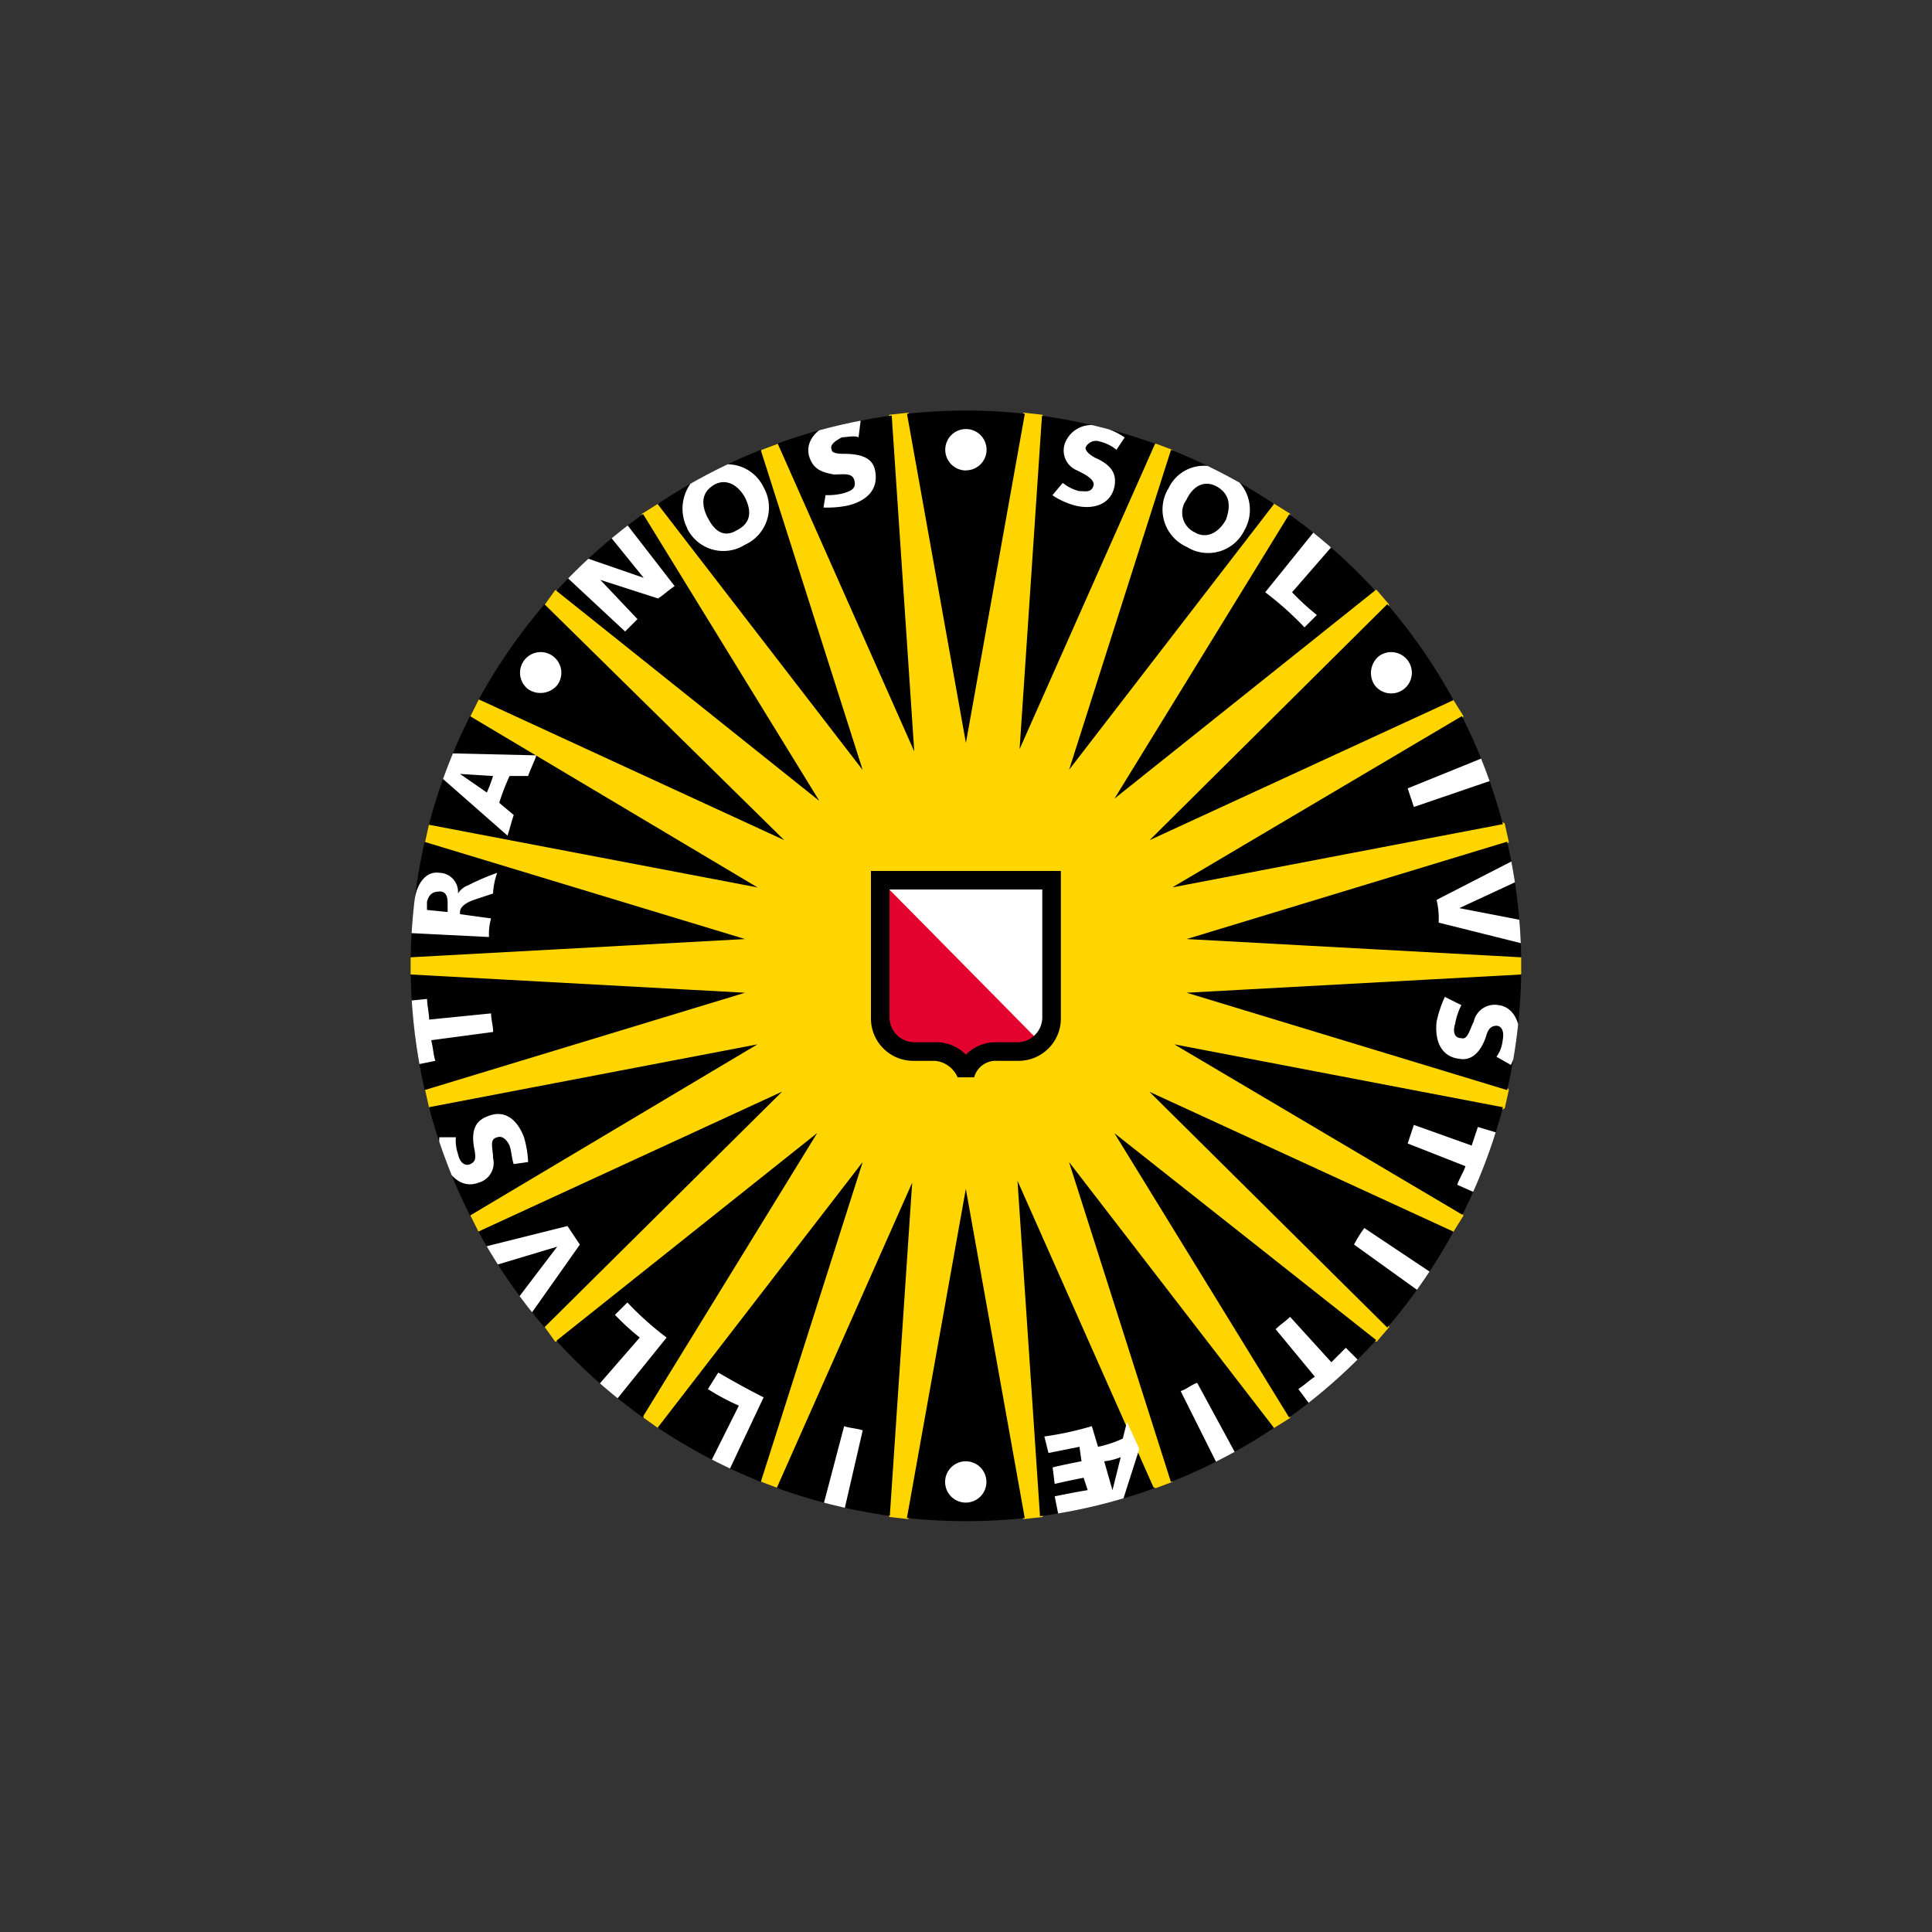 <svg xmlns="http://www.w3.org/2000/svg" xmlns:xlink="http://www.w3.org/1999/xlink" width="54.163" height="54.163" viewBox="0 0 54.163 54.163"><rect x="0" y="0" width="54.163" height="54.163" fill="#333333" stroke="none"/><defs><style>.a{fill:none;}.b{fill:#ffd500;}.c{clip-path:url(#a);}.d{fill:#fff;}.e{fill:#e4032e;}</style><clipPath id="a"><path d="M60.168,69.435A15.568,15.568,0,1,0,44.6,53.868,15.572,15.572,0,0,0,60.168,69.435Z" transform="translate(-44.6 -38.3)"/></clipPath></defs><g transform="translate(-24.708 -18.409)"><g transform="translate(24.708 18.409)"><g transform="translate(0 0)"><circle class="a" cx="23.38" cy="23.38" r="23.38" transform="matrix(0.985, -0.173, 0.173, 0.985, 0, 8.108)"/><g transform="translate(11.512 11.511)"><path class="b" d="M57.737,38.863l.289-.405.521-.058.347.289h2.546l.347-.289.521.058.289.405,2.431.579.463-.174.463.174.174.405L68.327,41l.463-.058.463.289.058.463,1.852,1.678h.521l.347.405-.058.463,1.447,2.026.405.174.289.463-.174.463.868,2.315.463.231.116.521-.289.405.289,2.488.347.347v.463l-.347.347L75.1,56.977l.289.405-.116.521-.463.231-.868,2.315.174.463-.289.463-.405.116-1.447,2.083.058.463-.347.405h-.521l-1.852,1.678-.058.463-.463.289-.463-.058-2.2,1.157-.174.405-.463.174-.463-.174-2.431.579-.289.405-.521.058-.347-.289H58.894l-.347.289-.521-.058-.289-.405-2.431-.579-.405.174-.463-.174-.231-.405-2.2-1.157-.463.058-.405-.289-.116-.463-1.852-1.678h-.521l-.289-.405v-.463l-1.389-2.026-.463-.174-.231-.463.116-.463-.868-2.315-.405-.231-.116-.521.231-.405-.289-2.488-.347-.347v-.463l.347-.347.289-2.488-.231-.405.116-.521.405-.231.868-2.315-.116-.463.231-.463.463-.116,1.389-2.083v-.463l.289-.405h.521L51.024,41.7l.058-.463.463-.289.463.058,2.2-1.157.231-.405.463-.174.405.174Z" transform="translate(-44.6 -38.342)"/><g class="c"><path d="M61.719,38.2l-1.678,9.375L58.363,38.2m3.82.058-.637,9.491,3.877-8.739m.405.231-2.894,9.086,5.845-7.581m.405.289-4.977,8.1,7.465-5.961m.289.405L65.192,50.3,73.873,46.3m.174.463-8.218,4.861L75.2,49.832m.174.463-9.144,2.778,9.549.521m0,.463-9.549.521,9.144,2.778m-.116.463-9.375-1.794L74.1,60.886m-.231.463-8.681-3.993,6.771,6.713m-.289.347-7.465-5.9,4.977,8.1m-.405.289-5.845-7.581,2.894,9.086m-4.109,1.042-1.678-9.375-1.678,9.375m-.463-.058.637-9.491-3.877,8.739m-.405-.231,2.894-9.086L51.3,66.9m-.405-.289,4.977-8.1-7.408,5.9m-.347-.347,6.771-6.713L46.21,61.349m-.174-.463,8.16-4.861-9.375,1.794m-.116-.463,9.144-2.778L44.3,54.057m0-.463,9.549-.521L44.705,50.3m.116-.463L54.2,51.626l-8.16-4.861m.231-.463L54.948,50.3,48.12,43.582m.347-.347L55.932,49.2l-4.977-8.1m.347-.347,5.845,7.581-2.894-9.086m.463-.174,3.877,8.739-.637-9.491m7.408,30.267-3.877-8.739.637,9.491" transform="translate(-44.474 -38.258)"/></g><g class="c"><path class="d" d="M70.384,42.245l-1.157,1.331a6.935,6.935,0,0,0,.694.637l-.347.347a8.9,8.9,0,0,0-1.1-.984l1.447-1.794m4.688,6.424-2.141.868.174.521,2.2-.752m.868,3.935-1.794-.347h0l1.62-.752-.116-.579-2.141,1.1a2.374,2.374,0,0,1,.058.637l2.315.579m-.637,5.324-.579-.174-.174.521-1.62-.579-.174.521,1.62.637c-.058.174-.174.347-.231.521l.521.231m-1.215,2.257L71.253,61.4a3.231,3.231,0,0,0-.289.463l1.852,1.331m-1.678,1.968-.405-.405-.405.405-1.157-1.273c-.116.116-.289.231-.405.347l1.1,1.331c-.174.116-.289.231-.463.347l.347.463m-2.083,1.389-1.1-2.026c-.174.058-.289.174-.463.231l1.042,2.083M62.688,69.5l-.116-.579c.289-.058.579-.116.926-.174l-.116-.347c-.289.058-.579.116-.81.174l-.058-.463c.231-.058.521-.116.81-.174l-.058-.405-.868.174-.116-.463a8.991,8.991,0,0,0,1.331-.289l.174.579a3.262,3.262,0,0,0,.694-.231l.116-.463.347.752-.463,1.447m-.289-.289.231-.926a1.788,1.788,0,0,1-.463.116l.231.81Zm-7.523.579.521-2.257c-.174-.058-.347-.058-.521-.116l-.579,2.2m-2.662-.926.984-2.083c-.463-.231-.868-.463-1.273-.694l-.289.463a6.326,6.326,0,0,0,.868.463L52.907,68m-2.662-1.736,1.447-1.794a8.9,8.9,0,0,1-1.1-.984l-.347.347a6.936,6.936,0,0,0,.694.637L49.782,65.8m-2.894-3.357,1.736-.521h0l-1.1,1.447.347.463,1.389-1.968-.347-.521-2.315.579m-1.968-5.093.579-.116c-.058-.174-.058-.347-.116-.579l1.736-.231c0-.174-.058-.347-.058-.521l-1.736.174c0-.174-.058-.405-.058-.579l-.579.058m0-1.91,2.315.116a1.6,1.6,0,0,1,.058-.521L45.9,52.6v-.058c0-.174.231-.289.405-.347l.521-.174a2.056,2.056,0,0,1,.116-.579,6.617,6.617,0,0,0-.81.347.578.578,0,0,0-.289.231h0a.534.534,0,0,0-.521-.579c-.405-.058-.637.347-.694.752h-.116m.81-.231c.231,0,.231.231.231.347v.231l-.579-.058v-.231C45.037,52.025,45.152,51.967,45.326,51.967Zm0-3.241,1.91,1.678c.058-.174.116-.405.174-.579L47,49.479a6.49,6.49,0,0,1,.289-.752h.521c.058-.174.174-.405.231-.579l-2.488-.058m.347.579.926.058a3.988,3.988,0,0,1-.174.463l-.752-.521Zm2.951-5.556,1.678,1.563.347-.347-1.042-1.1,1.62.521c.174-.116.289-.231.463-.347l-1.389-1.794-.463.347.984,1.215-1.678-.579m13.137-1.736a2.139,2.139,0,0,0,.637.289c.463.116.984,0,1.1-.521.058-.289,0-.579-.521-.81-.231-.116-.289-.231-.289-.289a.322.322,0,0,1,.405-.174,1.14,1.14,0,0,1,.463.231l.232-.347a2.139,2.139,0,0,0-.637-.289.791.791,0,0,0-1.042.463.6.6,0,0,0,.347.752c.231.116.463.231.463.405-.058.231-.231.174-.405.174a1.163,1.163,0,0,1-.463-.231Zm3.241-.174a1.147,1.147,0,0,0,.521,1.62,1.131,1.131,0,0,0,1.62-.463,1.147,1.147,0,0,0-.521-1.62A1.092,1.092,0,0,0,65.755,40.682Zm.521.289c.231-.463.579-.521.868-.347s.405.463.231.926c-.231.405-.579.521-.868.347A.606.606,0,0,1,66.276,40.971ZM73.51,54.919a3.263,3.263,0,0,0-.231.694c-.058.521.116.984.637,1.042.289.058.579-.116.752-.637.058-.231.174-.289.289-.289s.231.116.174.405a.924.924,0,0,1-.174.463l.405.231a3.263,3.263,0,0,0,.231-.694c.058-.405-.116-.926-.579-.984a.6.6,0,0,0-.694.463c-.116.231-.174.521-.347.463-.231,0-.231-.231-.174-.405a1.839,1.839,0,0,1,.174-.521Zm-25.7,4.63a2.9,2.9,0,0,0-.116-.694c-.174-.463-.521-.81-1.042-.579-.289.116-.463.347-.347.926.058.289,0,.347-.116.405s-.289,0-.347-.289a1.128,1.128,0,0,1-.058-.463h-.463a1.468,1.468,0,0,0,.116.694c.174.405.521.752.984.579a.572.572,0,0,0,.405-.694c0-.289-.116-.521.116-.579.174-.058.289.116.347.231.058.174.058.347.116.521Zm4.456-17.767a1.131,1.131,0,0,0,1.62.463,1.147,1.147,0,0,0,.521-1.62,1.131,1.131,0,0,0-1.62-.463A1.206,1.206,0,0,0,52.271,41.782Zm.579-.289c-.231-.463-.116-.752.174-.926s.637-.058.868.347c.231.463.116.752-.231.926C53.37,42.013,53.081,41.955,52.849,41.492ZM56.09,41.2a2.818,2.818,0,0,0,.694-.058c.463-.116.868-.405.752-.984-.058-.289-.289-.463-.868-.463-.289,0-.347-.058-.347-.116-.058-.116.058-.231.289-.347.116,0,.347-.058.463,0l.058-.463a1.152,1.152,0,0,0-.752.058c-.405.116-.81.463-.694.926.116.405.405.463.694.521.289,0,.521-.058.579.174s-.116.289-.289.347a1.785,1.785,0,0,1-.521.058Zm3.993-1.042a.579.579,0,1,0-.579-.579A.58.58,0,0,0,60.083,40.161ZM71.542,46.18a.579.579,0,1,0,.116-.81A.612.612,0,0,0,71.542,46.18ZM59.5,68.518a.579.579,0,1,0,.579-.579A.58.58,0,0,0,59.5,68.518ZM48.625,46.18a.579.579,0,1,0-.81.116A.612.612,0,0,0,48.625,46.18Z" transform="translate(-44.516 -38.483)"/></g><g transform="translate(12.905 12.905)"><path class="e" d="M71.872,65.572a.958.958,0,0,1-.694.289H70.6a.989.989,0,0,0-.752.405h-.231a.989.989,0,0,0-.752-.405h-.579a.975.975,0,0,1-.984-.984V61" transform="translate(-67.069 -60.768)"/><path class="d" d="M67.3,61h4.8v3.877a.958.958,0,0,1-.289.694" transform="translate(-67.069 -60.768)"/><path d="M72.224,64.709a1.187,1.187,0,0,1-1.215,1.215H70.43a.627.627,0,0,0-.637.463h-.463a.768.768,0,0,0-.637-.463h-.579A1.187,1.187,0,0,1,66.9,64.709V60.6h5.324Zm-.463-3.588h-4.34v3.588a.7.7,0,0,0,.694.694h.579a1.178,1.178,0,0,1,.868.347h0a1.178,1.178,0,0,1,.868-.347h.579a.7.7,0,0,0,.694-.694V61.121Z" transform="translate(-66.9 -60.6)"/></g></g></g></g></g></svg>